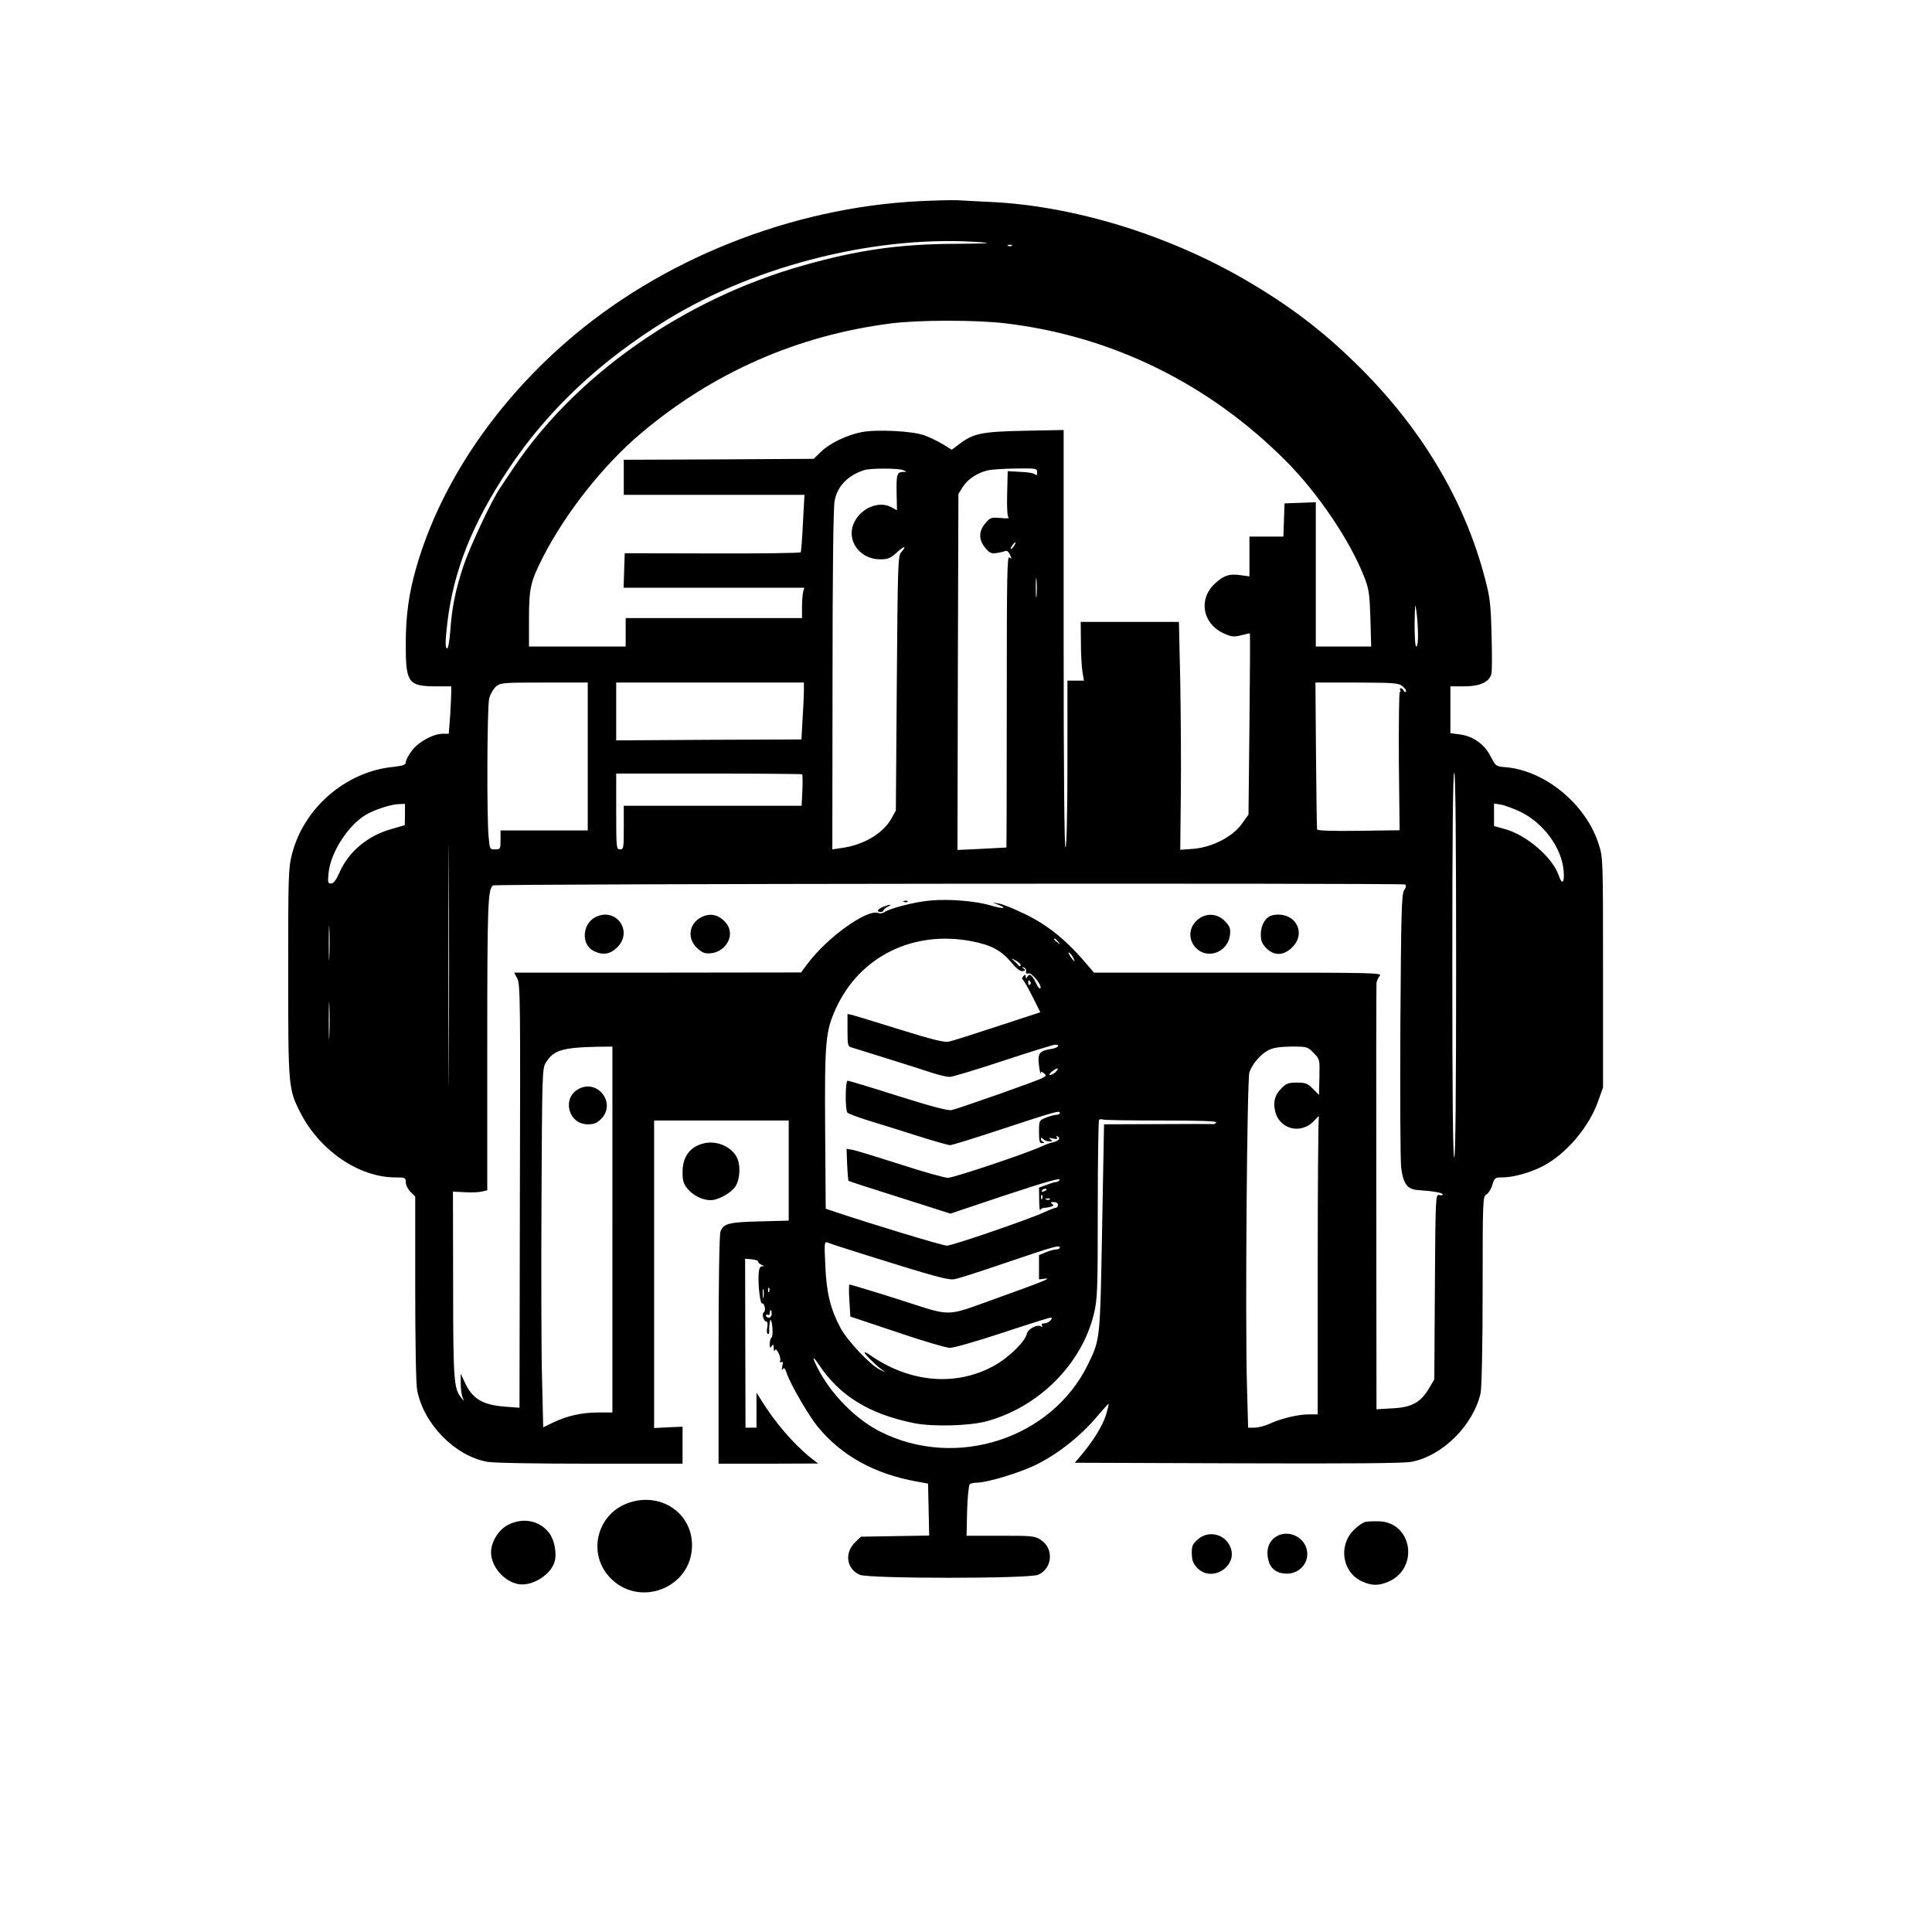 <?xml version="1.0" standalone="no"?>
<!DOCTYPE svg PUBLIC "-//W3C//DTD SVG 20010904//EN"
 "http://www.w3.org/TR/2001/REC-SVG-20010904/DTD/svg10.dtd">
<svg version="1.0" xmlns="http://www.w3.org/2000/svg"
 width="1019pt" height="1019pt" viewBox="0 0 1019 1019"
 preserveAspectRatio="xMidYMid meet">

<g transform="translate(0,1019) scale(0.1,-0.1)"
fill="#000000" stroke="none">
<path d="M4849 9129 c-678 -34 -1365 -308 -1864 -744 -384 -335 -662 -753
-787 -1180 -42 -144 -58 -261 -58 -418 0 -198 14 -217 160 -217 l80 0 0 -33
c0 -19 -3 -75 -6 -125 l-7 -92 -31 0 c-52 0 -131 -44 -165 -91 -17 -23 -31
-50 -31 -59 0 -14 -13 -19 -67 -25 -250 -25 -471 -217 -533 -460 -19 -74 -20
-111 -20 -624 0 -604 1 -615 64 -739 102 -200 308 -341 499 -342 54 0 57 -1
57 -25 0 -14 11 -37 25 -51 l25 -25 0 -483 c0 -282 4 -506 10 -537 33 -178
198 -347 369 -379 32 -6 254 -10 542 -10 l489 0 0 98 0 97 -75 -3 -75 -4 0
811 0 811 355 0 355 0 0 -264 0 -264 -152 -4 c-164 -4 -192 -11 -208 -54 -6
-15 -10 -269 -10 -625 l0 -599 263 0 262 1 -40 31 c-90 72 -191 190 -263 308
l-22 35 0 -92 0 -93 -29 0 -29 0 -1 446 -1 445 35 -3 c20 -2 35 -7 34 -13 0
-5 8 -12 18 -16 14 -6 15 -8 2 -8 -11 -1 -16 -13 -18 -43 -3 -60 9 -159 19
-153 4 3 10 -5 13 -17 4 -12 1 -25 -4 -29 -13 -8 -2 -49 13 -49 6 0 8 -12 5
-30 -4 -16 -3 -32 2 -35 5 -2 9 1 8 8 -1 33 4 70 8 65 10 -10 14 -88 4 -93 -5
-4 -9 -18 -9 -33 0 -21 2 -24 10 -12 8 12 10 10 11 -10 0 -14 3 -19 6 -12 3 9
10 4 19 -14 8 -15 12 -34 9 -41 -3 -9 0 -11 7 -7 8 5 9 -2 4 -22 -4 -19 -3
-24 3 -15 6 10 12 4 21 -23 18 -55 116 -224 163 -281 126 -153 299 -249 522
-289 l60 -11 3 -137 3 -137 -180 -3 -180 -3 -30 -29 c-59 -56 -46 -142 24
-172 51 -21 890 -21 940 0 76 32 85 137 16 183 -32 22 -43 23 -214 23 l-179 0
3 133 c2 72 9 135 14 139 6 4 22 8 36 8 56 0 227 52 313 94 112 55 235 151
318 250 35 41 64 73 65 72 2 -2 -4 -27 -13 -57 -16 -55 -69 -141 -131 -214
l-34 -40 858 -3 c608 -2 876 0 918 8 163 31 325 192 364 361 6 26 11 242 11
541 0 484 1 498 20 508 10 6 25 28 31 50 12 38 14 40 53 40 59 0 150 26 217
61 123 66 243 208 290 346 l24 68 0 605 c0 597 0 606 -22 675 -67 214 -285
393 -496 409 -47 4 -48 5 -75 57 -32 64 -96 109 -167 116 l-45 6 0 123 0 124
73 0 c83 0 132 23 143 65 4 14 4 108 1 208 -4 160 -8 196 -35 297 -108 415
-341 802 -683 1135 -179 175 -351 305 -579 438 -412 240 -910 392 -1348 412
-64 3 -142 7 -172 9 -30 1 -120 -1 -201 -5z m341 -218 c46 -4 -12 -6 -150 -7
-295 -1 -515 -32 -807 -115 -629 -178 -1200 -579 -1528 -1072 -26 -39 -57 -85
-67 -100 -44 -64 -159 -309 -193 -410 -42 -126 -61 -217 -70 -344 -4 -51 -11
-93 -16 -93 -12 0 -11 37 1 140 33 272 132 519 320 803 206 311 484 573 836
789 479 295 1132 454 1674 409z m147 -17 c-3 -3 -12 -4 -19 -1 -8 3 -5 6 6 6
11 1 17 -2 13 -5z m-37 -409 c561 -66 1075 -317 1482 -726 170 -170 341 -424
415 -616 23 -59 27 -87 31 -215 l4 -148 -146 0 -146 0 0 380 0 381 -82 -3 -83
-3 -3 -87 -3 -88 -89 0 -90 0 0 -105 0 -105 -44 6 c-61 9 -90 0 -136 -42 -92
-83 -68 -215 47 -266 39 -17 51 -18 88 -9 24 6 45 11 47 11 2 0 1 -215 -2
-478 l-5 -478 -35 -49 c-48 -68 -155 -123 -255 -132 l-70 -5 3 288 c2 159 0
430 -3 602 l-7 312 -259 0 -259 0 1 -107 c0 -60 4 -129 8 -155 l8 -48 -44 0
-43 0 0 -432 c0 -262 -4 -439 -10 -448 -6 -10 -10 374 -10 1094 l0 1108 -207
-4 c-227 -5 -269 -13 -347 -73 l-36 -27 -47 29 c-27 16 -70 37 -98 47 -64 23
-249 32 -330 17 -78 -15 -171 -60 -216 -105 l-37 -36 -501 -3 -501 -2 0 -92 0
-93 476 0 477 0 -8 -147 c-4 -82 -9 -152 -12 -156 -3 -4 -212 -7 -466 -6
l-462 1 -3 -91 -3 -91 477 0 476 0 -6 -22 c-3 -13 -6 -49 -6 -80 l0 -58 -465
0 -465 0 0 -75 0 -75 -255 0 -255 0 0 143 c0 164 8 200 73 327 119 234 321
489 517 654 380 321 826 517 1318 580 146 19 448 19 602 1z m-535 -775 c19 -8
19 -9 -2 -9 -32 -1 -36 -14 -34 -113 l2 -89 -32 17 c-65 33 -157 -5 -194 -82
-44 -92 28 -194 137 -194 41 0 54 5 88 36 40 37 55 37 23 1 -17 -18 -18 -69
-23 -691 l-5 -671 -25 -45 c-44 -77 -148 -138 -263 -153 l-47 -7 1 893 c0 557
4 912 11 945 14 78 71 136 158 163 34 10 180 10 205 -1z m705 -12 c0 -14 -3
-18 -8 -12 -4 7 -38 14 -77 15 l-70 4 -3 -119 c-2 -77 1 -122 8 -126 6 -4 -13
-5 -43 -2 -50 4 -55 2 -80 -28 -36 -42 -36 -88 0 -130 21 -26 32 -31 57 -27
17 2 38 7 46 10 10 5 19 -1 27 -19 10 -22 10 -24 -3 -14 -12 11 -14 -89 -14
-759 0 -424 -1 -771 -2 -771 -2 0 -60 -3 -131 -7 l-127 -6 2 939 3 939 23 37
c25 40 76 74 131 87 20 5 87 9 149 10 110 1 112 1 112 -21z m-122 -388 c-7
-10 -14 -17 -17 -15 -4 4 18 35 25 35 2 0 -1 -9 -8 -20z m119 -262 c-2 -24 -4
-5 -4 42 0 47 2 66 4 43 2 -24 2 -62 0 -85z m2012 -200 c1 -39 -3 -68 -9 -68
-6 0 -9 47 -9 123 2 101 3 113 9 67 5 -30 8 -85 9 -122z m-4379 -648 l0 -390
-230 0 -230 0 0 -50 c0 -48 -1 -50 -29 -50 -28 0 -28 1 -34 68 -10 103 -8 682
3 727 5 22 21 50 35 63 25 21 32 22 256 22 l229 0 0 -390z m1140 347 c0 -24
-3 -92 -7 -150 l-6 -107 -489 -2 -488 -3 0 153 0 152 495 0 495 0 0 -43z
m3159 22 c13 -11 20 -23 16 -27 -4 -4 -10 -1 -12 6 -3 6 -9 12 -14 12 -6 0 -7
-4 -4 -10 3 -5 3 -10 -2 -10 -4 0 -6 -164 -5 -365 l4 -364 -216 -3 c-138 -2
-217 1 -219 7 -2 6 -4 182 -6 393 l-3 382 219 0 c203 -1 220 -2 242 -21z
m-5032 -1981 c-1 -282 -2 -52 -2 512 0 564 1 794 2 513 2 -282 2 -744 0 -1025z
m5313 512 c0 -662 -3 -1011 -10 -1015 -7 -4 -10 337 -10 1015 0 678 3 1019 10
1015 7 -4 10 -353 10 -1015z m-3449 1006 c2 -2 3 -41 1 -85 l-4 -81 -469 0
-469 0 0 -115 c0 -108 -1 -115 -20 -115 -19 0 -20 7 -20 200 l0 200 488 0
c269 0 491 -2 493 -4z m-2095 -212 l-1 -56 -75 -22 c-124 -36 -223 -120 -271
-231 -17 -38 -30 -55 -43 -55 -17 0 -18 6 -13 56 11 107 100 247 194 305 43
27 138 58 179 58 l30 1 0 -56z m5882 15 c122 -59 219 -190 229 -311 6 -65 -8
-79 -26 -25 -31 93 -169 213 -283 244 l-58 16 0 60 0 59 38 -6 c20 -4 65 -21
100 -37z m-607 -384 c7 -5 5 -15 -5 -30 -14 -21 -16 -115 -20 -710 -2 -378 0
-716 4 -752 11 -88 33 -117 91 -120 76 -5 129 -14 129 -23 0 -4 -9 -6 -19 -3
-19 5 -20 -7 -23 -484 l-3 -488 -28 -48 c-44 -74 -91 -100 -193 -105 l-84 -5
-1 1114 c-1 613 0 1123 1 1134 1 11 9 28 17 38 15 16 -21 17 -746 17 l-761 0
-23 27 c-118 141 -214 220 -341 282 -56 27 -117 52 -136 55 l-35 6 35 -14 c47
-19 16 -20 -47 -1 -79 23 -221 35 -320 25 -84 -8 -214 -42 -240 -62 -7 -5 -21
-7 -32 -3 -62 19 -268 -130 -371 -267 l-35 -47 -756 -1 -757 0 17 -32 c15 -30
16 -131 13 -1148 l-2 -1115 -78 6 c-117 9 -172 42 -211 129 l-21 45 0 -53 c0
-29 5 -63 11 -75 9 -19 7 -18 -10 3 -37 47 -41 93 -41 596 l-1 489 60 -3 c33
-2 74 -1 91 3 l30 7 0 766 c0 744 3 825 31 842 14 9 4795 13 4810 5z m-5674
-382 c-1 -43 -3 -10 -3 72 0 83 2 118 3 78 2 -40 2 -107 0 -150z m3386 83
c104 -20 158 -49 209 -110 30 -36 49 -50 62 -48 15 3 16 6 5 14 -12 8 -11 9 1
5 8 -2 14 -11 12 -20 -2 -11 2 -15 12 -11 17 6 70 -59 64 -78 -3 -7 -13 4 -23
25 -21 44 -34 55 -46 36 -7 -12 -9 -12 -9 1 0 11 -3 11 -12 2 -8 -8 -9 -15 -3
-20 6 -4 28 -44 51 -89 l41 -82 -226 -74 c-124 -41 -240 -78 -257 -81 -23 -5
-88 11 -255 63 -123 38 -236 73 -251 77 l-28 6 0 -85 c0 -80 1 -86 23 -92 36
-11 366 -114 431 -136 33 -10 71 -19 85 -19 13 0 140 38 282 85 142 47 265 85
274 85 31 0 14 -18 -23 -23 -61 -10 -70 -23 -62 -87 4 -30 8 -49 9 -41 1 11 4
11 17 0 14 -11 13 -14 -11 -26 -27 -15 -431 -157 -476 -168 -18 -4 -103 18
-281 74 -141 45 -261 81 -267 81 -13 0 -14 -149 -2 -168 3 -5 53 -24 111 -42
58 -17 174 -54 259 -81 85 -27 163 -49 172 -49 10 0 132 38 271 84 288 95 308
100 308 86 0 -5 -8 -10 -19 -10 -10 0 -35 -7 -55 -15 -36 -15 -36 -16 -36 -75
0 -51 3 -60 18 -59 10 0 12 3 5 6 -7 2 -13 10 -13 16 0 8 4 7 12 -1 7 -7 21
-12 32 -12 18 0 19 2 6 11 -11 8 -8 9 13 4 21 -4 27 -3 21 6 -4 8 -3 9 5 5 16
-10 6 -23 -26 -31 -16 -3 -41 -13 -58 -21 -80 -37 -464 -166 -495 -166 -19 0
-133 32 -252 71 -120 38 -232 73 -250 76 l-33 6 3 -83 c2 -46 6 -84 7 -86 2
-2 124 -42 271 -88 l267 -85 271 91 c248 82 322 103 302 83 -4 -4 -13 -8 -19
-8 -7 0 -29 -7 -49 -15 l-38 -14 1 -66 c0 -36 3 -59 6 -52 2 6 13 12 23 12 10
0 26 3 35 6 13 5 14 8 3 15 -9 6 -7 9 10 9 13 0 22 -6 22 -15 0 -8 -5 -15 -11
-15 -5 0 -34 -11 -62 -24 -85 -39 -485 -176 -513 -176 -22 0 -395 113 -589
178 l-50 17 -3 420 c-3 465 2 517 58 639 126 272 406 410 713 352z m458 -3
c13 -16 12 -17 -3 -4 -10 7 -18 15 -18 17 0 8 8 3 21 -13z m79 -84 c15 -28 5
-23 -15 7 -9 15 -12 23 -6 20 6 -4 16 -16 21 -27z m-277 -42 c-3 -5 -8 -4 -12
2 -4 6 -16 18 -27 27 -14 11 -11 11 13 -2 18 -10 29 -22 26 -27z m52 -86 c3
-5 2 -12 -3 -15 -5 -3 -9 1 -9 9 0 17 3 19 12 6z m-3698 -283 c-1 -46 -3 -11
-3 77 0 88 2 125 3 83 2 -42 2 -114 0 -160z m1493 -1023 l0 -965 -76 0 c-86 0
-165 -18 -239 -54 l-50 -24 -6 252 c-4 138 -5 563 -3 944 3 648 4 695 21 724
40 68 86 83 271 87 l82 1 0 -965z m3699 931 c32 -33 32 -33 30 -127 l-2 -94
-33 33 c-28 28 -39 32 -84 32 -43 0 -56 -4 -80 -29 -34 -33 -45 -68 -36 -115
19 -103 140 -134 210 -54 16 18 26 25 22 15 -3 -10 -6 -367 -6 -793 l0 -774
-48 0 c-55 0 -144 -21 -207 -50 -24 -11 -59 -20 -78 -20 l-34 0 -6 218 c-10
338 0 1624 13 1658 18 46 58 92 98 114 28 14 58 19 123 20 84 0 86 -1 118 -34z
m-1362 -101 c-9 -8 -22 -15 -29 -15 -7 0 -2 9 12 20 28 21 40 19 17 -5z m559
-255 c199 0 293 -3 289 -10 -4 -6 -12 -10 -18 -9 -7 1 -138 1 -293 0 l-281 -1
-10 -547 c-11 -599 -10 -585 -75 -720 -191 -391 -694 -555 -1093 -355 -131 65
-263 199 -334 339 -29 58 -26 66 6 18 110 -166 266 -263 503 -311 100 -20 293
-15 385 10 276 76 501 302 565 568 18 77 20 119 20 549 0 256 3 469 7 473 4 3
13 4 21 1 7 -3 146 -5 308 -5z m-606 -364 c0 -2 -7 -7 -16 -10 -8 -3 -12 -2
-9 4 6 10 25 14 25 6z m-23 -48 c-3 -8 -6 -5 -6 6 -1 11 2 17 5 13 3 -3 4 -12
1 -19z m40 -4 c-3 -3 -12 -4 -19 -1 -8 3 -5 6 6 6 11 1 17 -2 13 -5z m-952
-299 c345 -108 414 -127 448 -122 18 2 138 41 267 85 262 89 290 97 290 82 0
-5 -8 -10 -19 -10 -10 0 -35 -7 -55 -15 l-36 -15 0 -64 0 -64 33 4 c39 5 -18
-18 -258 -104 -278 -99 -223 -99 -517 -5 -139 44 -255 79 -258 78 -3 -2 -3
-40 0 -86 l5 -83 245 -82 c135 -46 261 -83 279 -83 19 -1 144 35 277 79 133
44 247 80 254 80 10 0 10 -3 0 -15 -7 -8 -21 -15 -32 -15 -12 0 -17 -4 -12
-12 5 -7 3 -8 -5 -4 -20 13 -69 -13 -75 -39 -12 -47 -109 -138 -191 -178 -200
-101 -438 -75 -642 70 -13 8 -23 13 -23 9 0 -8 60 -68 90 -89 24 -17 24 -17
-9 -1 -51 24 -172 153 -208 220 -53 100 -74 185 -80 328 -6 125 -5 129 13 122
10 -5 109 -36 219 -71z m-558 -217 c-2 -13 -4 -5 -4 17 -1 22 1 32 4 23 2 -10
2 -28 0 -40z m30 30 c-3 -8 -6 -5 -6 6 -1 11 2 17 5 13 3 -3 4 -12 1 -19z m13
-118 c0 -11 -7 -20 -15 -20 -8 0 -15 5 -15 11 0 5 5 7 10 4 6 -3 10 1 10 9 0
9 2 16 5 16 3 0 5 -9 5 -20z"/>
<path d="M4768 5433 c7 -3 16 -2 19 1 4 3 -2 6 -13 5 -11 0 -14 -3 -6 -6z"/>
<path d="M4658 5407 c-30 -12 -37 -27 -13 -27 8 0 15 4 15 8 0 5 10 14 23 20
28 14 10 13 -25 -1z"/>
<path d="M3141 5353 c-70 -35 -77 -144 -11 -178 49 -25 88 -19 126 19 85 85
-7 213 -115 159z"/>
<path d="M3700 5353 c-69 -35 -78 -118 -18 -168 27 -23 39 -26 73 -22 52 7 95
53 95 102 0 24 -8 44 -27 64 -36 38 -78 46 -123 24z"/>
<path d="M6332 5350 c-61 -37 -72 -112 -23 -161 61 -61 166 -21 178 67 4 35 1
46 -23 72 -36 40 -88 48 -132 22z"/>
<path d="M6713 5363 c-36 -7 -63 -50 -63 -100 0 -36 6 -50 29 -74 42 -42 92
-40 137 5 79 79 11 192 -103 169z"/>
<path d="M3051 4446 c-89 -49 -53 -186 49 -186 33 0 48 6 71 29 81 82 -19 213
-120 157z"/>
<path d="M3714 4160 c-74 -17 -114 -70 -114 -152 0 -47 5 -62 27 -89 30 -35
78 -59 120 -59 42 0 110 38 133 74 25 42 27 117 3 158 -32 53 -105 83 -169 68z"/>
<path d="M3306 2260 c-157 -61 -206 -258 -95 -384 152 -172 439 -65 439 164 0
175 -174 286 -344 220z"/>
<path d="M2679 2147 c-50 -26 -89 -89 -89 -145 0 -74 68 -153 143 -167 73 -14
175 50 193 121 11 44 -2 112 -29 148 -51 67 -139 84 -218 43z"/>
<path d="M7202 2163 c-13 -2 -41 -22 -62 -43 -83 -83 -60 -224 44 -271 52 -24
90 -23 142 0 159 72 122 309 -49 317 -29 1 -62 0 -75 -3z"/>
<path d="M6318 2071 c-29 -26 -33 -35 -32 -76 1 -36 7 -52 29 -75 77 -80 217
10 174 111 -28 69 -116 89 -171 40z"/>
<path d="M6735 2088 c-44 -25 -60 -74 -44 -131 12 -43 46 -67 96 -67 74 0 125
68 103 136 -21 63 -98 94 -155 62z"/>
</g>
</svg>
